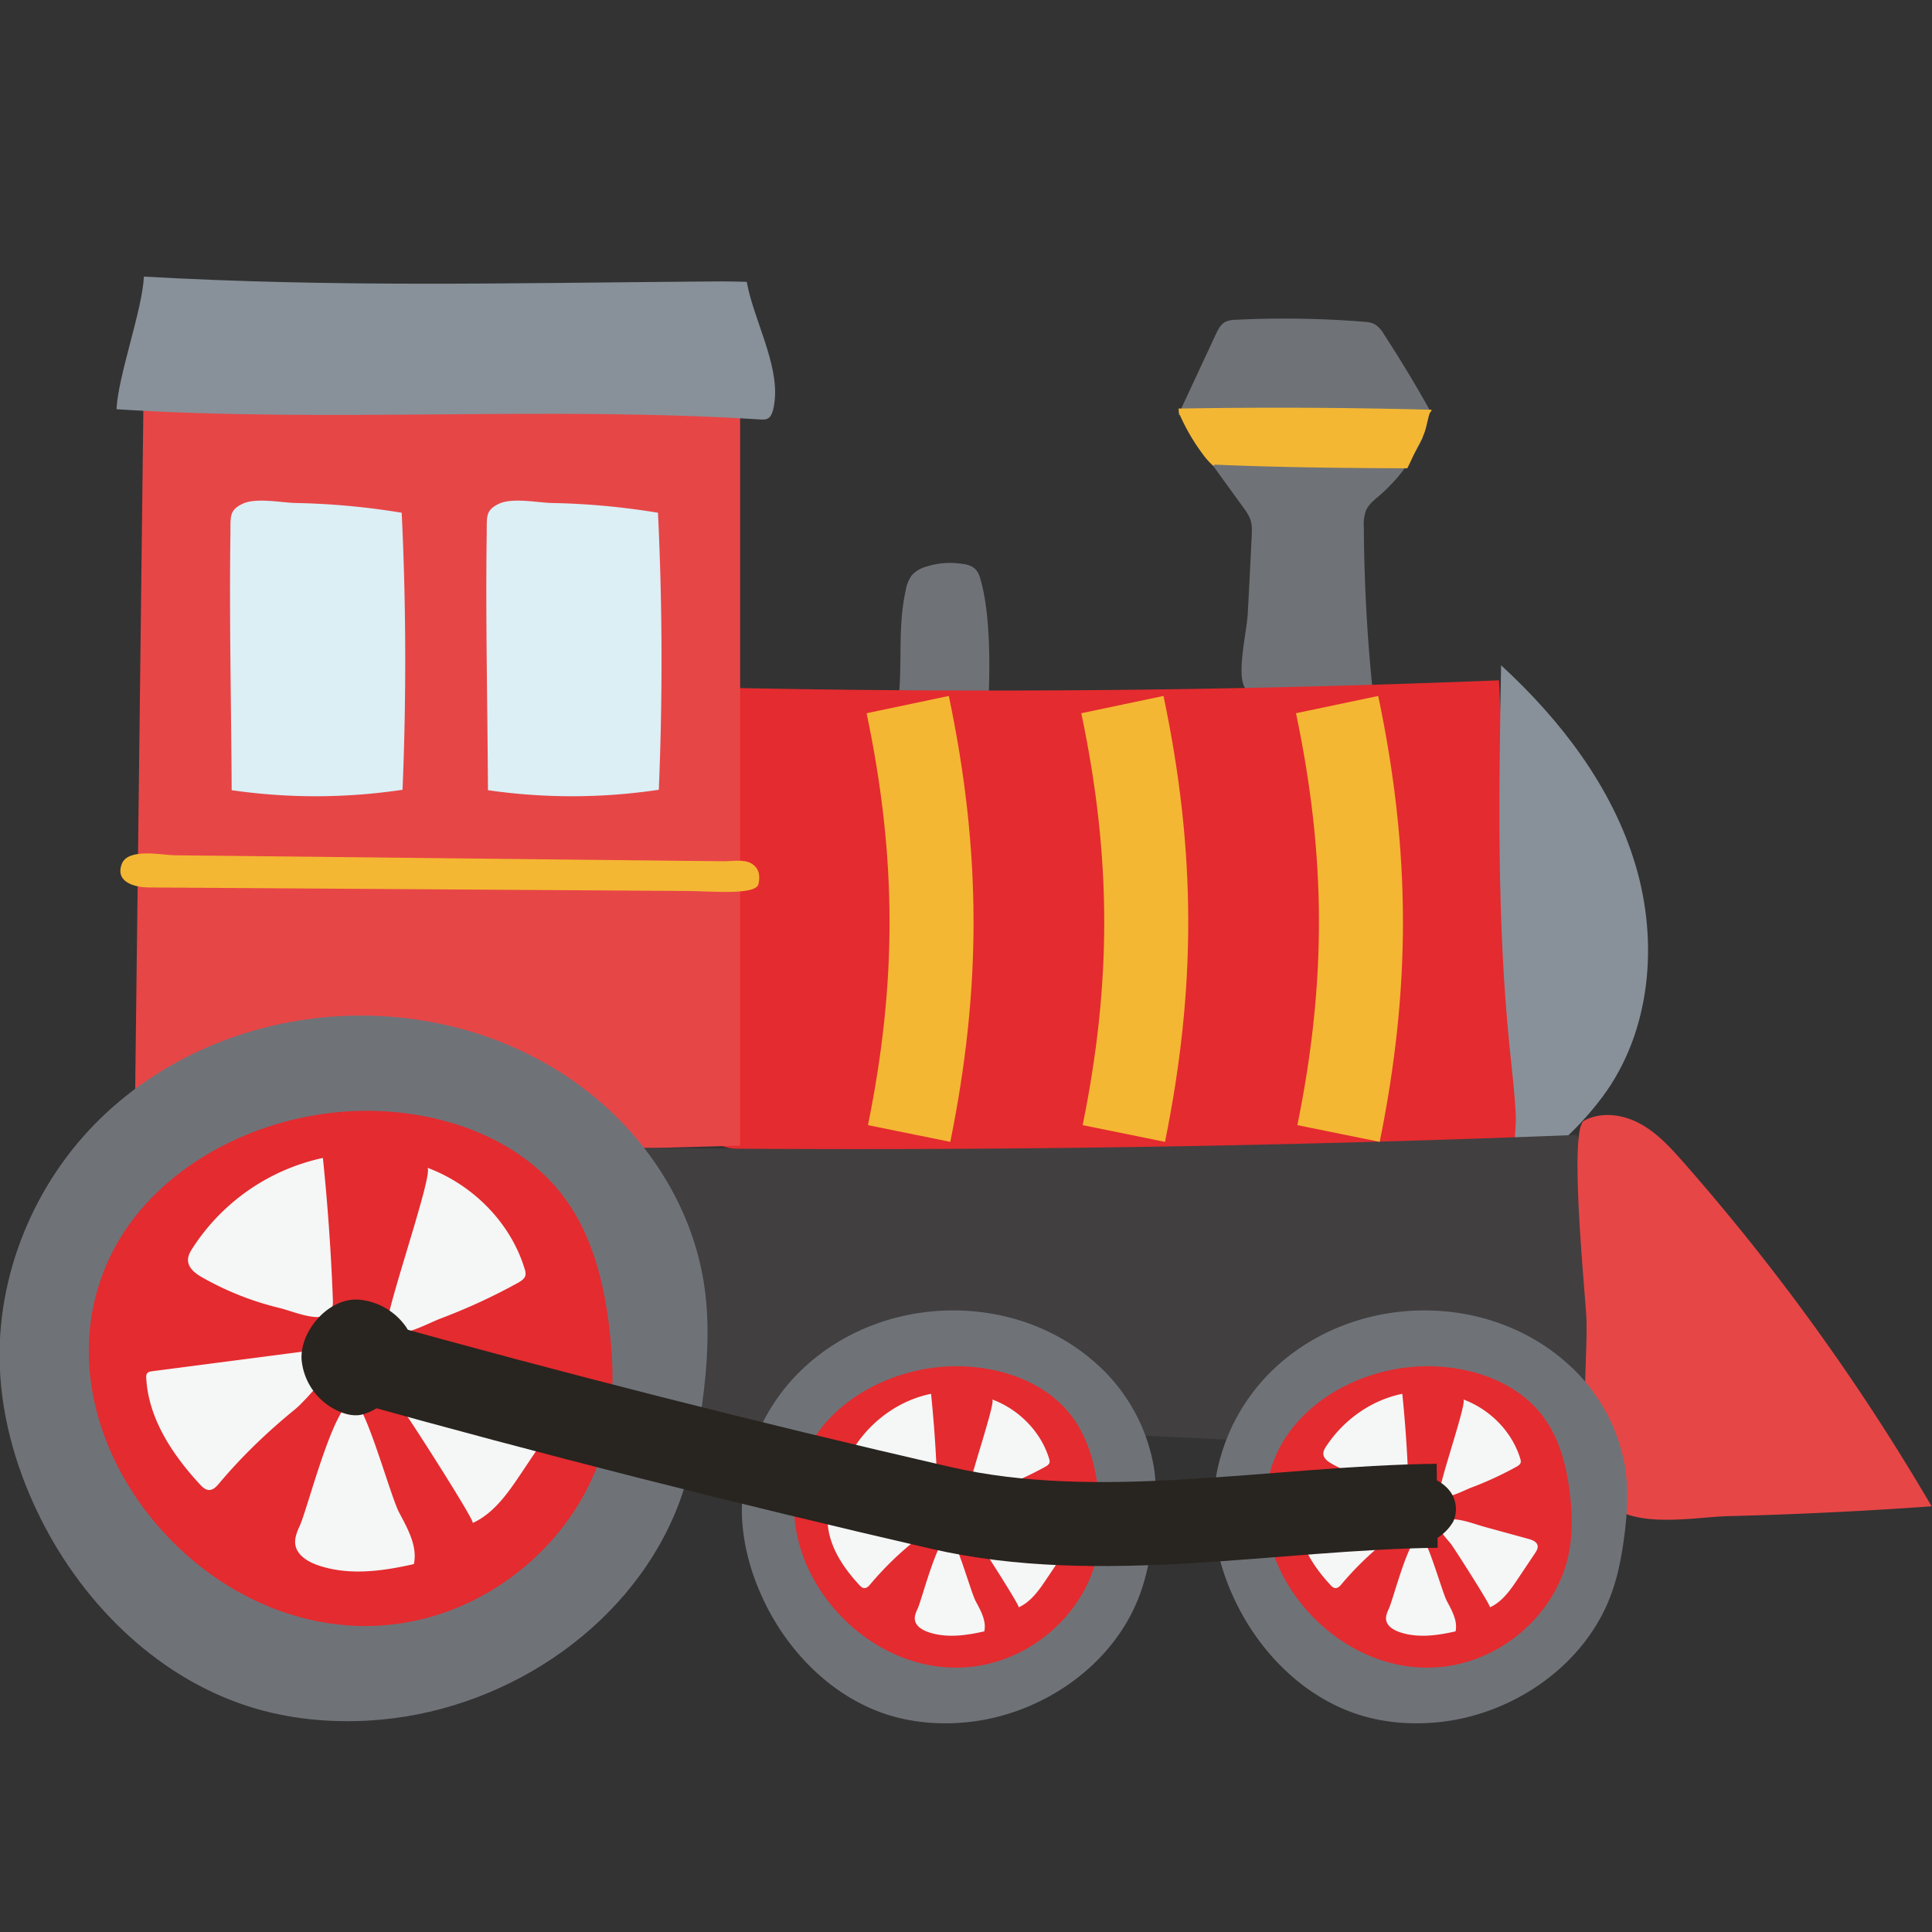 <?xml version="1.0" encoding="utf-8"?>
<svg version="1.1" xmlns="http://www.w3.org/2000/svg" xmlns:xlink="http://www.w3.org/1999/xlink" x="0px" y="0px"
	 viewBox="0 0 23 23" style="enable-background:new 0 0 100 100;" xml:space="preserve">
	 <rect x="0" y="0" width="23" height="23" fill="#333333" stroke="none"/>
	 <path
      d="M14.901 6.389c.003-.068.007-.137-.015-.202-.018-.053-.051-.099-.084-.145l-.651-.898c.929.056 1.859.075 2.79.059-.12.267-.3.508-.522.699-.059.05-.122.1-.155.17a.459.459 0 0 0-.028.199c.004.673.041 1.347.112 2.016-.292-.003-1.418.136-1.537-.117-.085-.182.033-.659.043-.863.017-.305.032-.611.047-.918zM17.026 4.892a15.353 15.353 0 0 0-.551-.913.332.332 0 0 0-.108-.118c-.041-.023-.09-.027-.137-.031a11.8 11.8 0 0 0-1.516-.023.294.294 0 0 0-.128.026c-.056.03-.086.092-.113.149l-.445.956c1.008.092 1.994.069 2.998-.046zM10.782 7.03a.425.425 0 0 1 .072-.18.354.354 0 0 1 .176-.105.911.911 0 0 1 .359-.04c.134.013.232.026.276.167.132.428.122 1.118.098 1.565-.001.011-.618.034-.673.037-.083.005-.279.053-.353.02-.09-.041-.05-.075-.04-.17.048-.432-.012-.856.085-1.294z"
      fill="#6f7378"
    />
    <path
      d="M8.644 8.188c3.067.064 6.136.034 9.201-.089.1 1.907.216 3.834.316 5.741-3.106.294-6.259.277-9.349-.152-.085-.012-.171-.024-.248-.059-.324-.147-.358-.585-.357-.941a15.348 15.348 0 0 0-.429-3.666c-.058-.234-.117-.494 0-.704.117-.21.795-.36.866-.13z"
      fill="#e42b2f"
    />
    <path fill="#e74647" d="M1.599 13.838l.119-9.902 7.093.368v9.334z" />
    <path
      d="M8.309 3.352c-2.291.018-4.306.069-6.596-.059-.019.402-.307 1.177-.326 1.579 2.547.162 5.123-.04 7.67.122.035.002.073.003.103-.026.04-.041.054-.123.062-.198.05-.443-.256-.981-.332-1.415-.28-.007-.301-.005-.581-.003zM17.97 12.454c-.151-1.505-.126-3.022-.1-4.534.711.653 1.322 1.449 1.599 2.374.278.925.185 1.991-.393 2.765-.24.321-.633.727-1.013.871-.073-.174-.009-.461-.018-.655-.014-.275-.047-.548-.075-.821z"
      fill="#889199"
    />
    <path
      d="M4.782 6.104c.053 1.097.056 2.198.01 3.298a6.968 6.968 0 0 1-2.034.005c-.005-1.013-.029-2.029-.015-3.043.003-.212-.019-.287.144-.366.161-.077.46-.014.632-.01.424.008.846.047 1.263.116zM7.833 6.104c.053 1.097.056 2.198.01 3.298a6.968 6.968 0 0 1-2.034.005c-.005-1.013-.029-2.029-.015-3.043.003-.212-.019-.287.144-.366.161-.077.46-.014.632-.01.424.008.846.047 1.263.116z"
      fill="#dbeff5"
    />
    <path
      d="M18.593 17.049c.13-.06.506-.138.503-.281-.02-1.062.057-2.265-.323-3.257-5.835.23-11.68.225-17.515-.017a36.1 36.1 0 0 1-.309 2.536c-.045.285-.072.586.168.747a.63.63 0 0 0 .256.081c1.783.291 3.604.15 5.41.1 3.304-.091 6.607.128 9.909.286.665.032 1.336.061 1.994-.039.032-.044-.041-.139-.093-.156z"
      fill="#413f40"
    />
    <path
      d="M18.858 13.342c.204-.112.463-.076.668.036.204.111.364.287.518.462a26.21 26.21 0 0 1 2.951 4.092c-.805.058-1.611.097-2.418.117-.424.01-1.251.188-1.521-.259-.295-.489-.151-1.534-.17-2.091-.011-.27-.214-2.255-.028-2.357z"
      fill="#e74647"
    />
    <path
      d="M1.201 13.31c-.791.766-1.249 1.872-1.203 2.972.026.627.208 1.242.489 1.802.525 1.047 1.438 1.932 2.563 2.258.48.139.987.175 1.484.13 1.547-.14 3.028-1.151 3.562-2.61.133-.364.208-.747.261-1.131.067-.49.099-.989.019-1.477-.134-.822-.588-1.579-1.217-2.125-1.678-1.458-4.361-1.366-5.958.181z"
      fill="#6f7378"
    />
    <path
      d="M1.27 15.049c.463-1.072 1.67-1.748 2.881-1.819.968-.057 2.009.272 2.569 1.03.323.437.462.975.529 1.507.054.427.067.864-.021 1.286-.219 1.055-1.11 1.954-2.199 2.222-2.386.586-4.694-2.06-3.759-4.226z"
      fill="#e42b2f"
    />
    <path
      d="M3.571 18.158c-.033.074-.068.153-.055.233.02.121.142.197.258.239.367.131.773.077 1.153-.01.046-.213-.074-.422-.176-.615-.105-.198-.412-1.335-.547-1.324-.226.017-.536 1.26-.633 1.477zM2.61 17.658c-.032.038-.071.081-.121.08-.044-.001-.08-.035-.11-.068-.327-.354-.612-.783-.638-1.264-.001-.019-.001-.04.01-.056.014-.019.039-.023.062-.026l2.012-.262a.158.158 0 0 1 .065 0c.271.072-.286.641-.372.711-.329.268-.635.56-.908.885zM2.402 15.204c-.077-.044-.163-.109-.164-.204 0-.054.029-.103.058-.147a2.466 2.466 0 0 1 1.548-1.068c.058.563.098 1.129.119 1.695.013.352-.43.141-.636.091a3.537 3.537 0 0 1-.925-.367zM5.627 18.131c.253-.115.42-.357.575-.588l.342-.511c.031-.046.064-.099.054-.154-.014-.081-.108-.118-.188-.14l-.909-.249c-.194-.053-.575-.207-.773-.126-.274.112.006.343.114.49.074.101.819 1.262.785 1.278zM5.086 13.901c.556.207.999.668 1.161 1.209a.142.142 0 0 1 .008.073c-.01.042-.053.069-.093.091-.293.162-.6.303-.915.422-.177.067-.615.317-.637.074-.015-.181.565-1.836.476-1.869z"
      fill="#f5f6f6"
    />
    <path
      d="M3.59 16.182a.744.744 0 0 0 .439.617c.082.037.174.06.263.045a.614.614 0 0 0 .214-.095c.149-.093.297-.203.375-.36a.608.608 0 0 0-.054-.602.764.764 0 0 0-.53-.312c-.364-.049-.725.357-.707.707z"
      fill="#28241f"
    />
    <g>
      <path
        d="M9.537 16.314a2.322 2.322 0 0 0-.704 1.739c.015.367.122.727.286 1.055.307.613.841 1.13 1.5 1.321.281.081.577.102.868.076.905-.082 1.772-.674 2.084-1.527.078-.213.122-.437.152-.662.039-.287.058-.579.011-.864a2.132 2.132 0 0 0-.712-1.244c-.98-.853-2.55-.799-3.485.106z"
        fill="#6f7378"
      />
      <path
        d="M9.578 17.332c.271-.627.977-1.023 1.686-1.064.566-.033 1.176.159 1.503.603.189.256.27.571.31.882.032.25.039.505-.012.752-.128.617-.649 1.144-1.287 1.3-1.397.342-2.747-1.206-2.2-2.473z"
        fill="#e42b2f"
      />
      <path
        d="M10.924 19.151c-.02.043-.04.09-.032.136.012.071.083.115.151.14.215.077.452.045.675-.006.027-.125-.043-.247-.103-.36-.061-.116-.241-.781-.32-.775-.133.01-.314.738-.371.865zM10.362 18.859c-.019.023-.042.047-.071.047-.026 0-.047-.021-.064-.04-.191-.207-.358-.458-.374-.739-.001-.011-.001-.024.006-.033.008-.011.023-.013.036-.015l1.177-.153a.097.097 0 0 1 .038 0c.158.042-.168.375-.218.416a3.753 3.753 0 0 0-.53.517zM10.24 17.423c-.045-.026-.096-.064-.096-.119 0-.032.017-.06.034-.086.213-.323.545-.552.906-.625.034.33.057.66.07.992.008.206-.252.083-.372.053a2.107 2.107 0 0 1-.542-.215zM12.127 19.135c.148-.067.246-.209.336-.344l.2-.299c.018-.027.037-.058.032-.09-.008-.048-.063-.069-.11-.082l-.532-.146c-.113-.031-.337-.121-.452-.074-.161.066.004.201.067.287.043.059.479.739.459.748zM11.811 16.66c.326.121.584.391.679.707a.091.091 0 0 1 .005.043c-.006.025-.031.04-.054.053a4.13 4.13 0 0 1-.536.247c-.104.039-.36.186-.372.043-.01-.105.33-1.074.278-1.093z"
        fill="#f5f6f6"
      />
      <path
        d="M10.935 17.995a.435.435 0 0 0 .257.361.266.266 0 0 0 .154.026.351.351 0 0 0 .125-.056.563.563 0 0 0 .219-.211.358.358 0 0 0-.031-.352.449.449 0 0 0-.31-.183c-.213-.028-.424.21-.414.415z"
        fill="#28241f"
      />
    </g>
    <g>
      <path
        d="M15.147 16.314a2.322 2.322 0 0 0-.704 1.739c.015.367.122.727.286 1.055.307.613.841 1.13 1.5 1.321.281.081.577.102.868.076.905-.082 1.772-.674 2.084-1.527.078-.213.122-.437.152-.662.039-.287.058-.579.011-.864a2.132 2.132 0 0 0-.712-1.244c-.981-.853-2.55-.799-3.485.106z"
        fill="#6f7378"
      />
      <path
        d="M15.187 17.332c.271-.627.977-1.023 1.686-1.064.566-.033 1.176.159 1.503.603.189.256.27.571.31.882.032.25.039.505-.012.752-.128.617-.649 1.144-1.287 1.3-1.396.342-2.747-1.206-2.2-2.473z"
        fill="#e42b2f"
      />
      <path
        d="M16.534 19.151c-.02.043-.04.09-.032.136.012.071.083.115.151.14.215.077.452.045.675-.006.027-.125-.043-.247-.103-.36-.061-.116-.241-.781-.32-.775-.133.01-.314.738-.371.865zM15.971 18.859c-.019.023-.042.047-.071.047-.026 0-.047-.021-.064-.04-.191-.207-.358-.458-.374-.739-.001-.011-.001-.024.006-.033.008-.011.023-.013.036-.015l1.177-.153a.097.097 0 0 1 .038 0c.158.042-.168.375-.218.416-.191.155-.37.326-.53.517zM15.85 17.423c-.045-.026-.096-.064-.096-.119 0-.032.017-.06.034-.086.213-.323.545-.552.906-.625.034.33.057.66.07.992.008.206-.252.083-.372.053a2.093 2.093 0 0 1-.542-.215zM17.737 19.135c.148-.067.246-.209.336-.344l.2-.299c.018-.027.037-.058.032-.09-.008-.048-.063-.069-.11-.082l-.532-.146c-.113-.031-.337-.121-.452-.074-.161.066.004.201.067.287.043.059.479.739.459.748zM17.42 16.66c.326.121.584.391.679.707a.091.091 0 0 1 .005.043c-.006.025-.031.04-.054.053a4.13 4.13 0 0 1-.536.247c-.104.039-.36.186-.372.043-.009-.105.33-1.074.278-1.093z"
        fill="#f5f6f6"
      />
      <path
        d="M16.545 17.995a.435.435 0 0 0 .257.361.266.266 0 0 0 .154.026.351.351 0 0 0 .125-.056.563.563 0 0 0 .219-.211.358.358 0 0 0-.031-.352.449.449 0 0 0-.31-.183c-.213-.028-.425.21-.414.415z"
        fill="#28241f"
      />
    </g>
    <path
      d="M4.391 16.207l-.111-.016c2.292.639 4.598 1.225 6.916 1.759 1.9.438 3.963-.001 5.913-.024"
      fill="none"
      stroke="#28241f"
      strokeWidth="0.532"
      strokeLinecap="round"
      strokeLinejoin="round"
      strokeMiterlimit="10"
    />
    <path
      d="M8.613 10.253c.096.001.243-.026.33.025s.111.136.087.245c-.026.138-.564.086-.845.084l-6.419-.042c-.133-.001-.401-.049-.317-.278.073-.198.489-.106.625-.105l1.596.017 3.165.035 1.778.019z"
      fill="#f4b733"
    />
    <path
      d="M10.806 8.388c.377 1.794.374 3.347.017 5.106M13.362 8.388c.377 1.794.374 3.347.017 5.106M15.918 8.388c.377 1.794.374 3.347.017 5.106"
      fill="none"
      stroke="#f4b733"
      strokeWidth="0.309"
      strokeLinecap="round"
      strokeLinejoin="round"
      strokeMiterlimit="10"
    />
    <path
      d="M17.038 4.878a68.51 68.51 0 0 0-3.007-.014c.001.009.001.046.005.054.075.173.17.338.283.489a.836.836 0 0 0 .115.13c.005.004.011.009.017.007s.006-.014 0-.013c.759.033 1.543.041 2.302.044.044-.083.08-.174.125-.257.031-.057.062-.115.083-.177.022-.065.033-.133.052-.199.005-.017.011-.035.025-.046.012-.012-.011-.033 0-.018z"
      fill="#f4b733"
    />
  </svg>